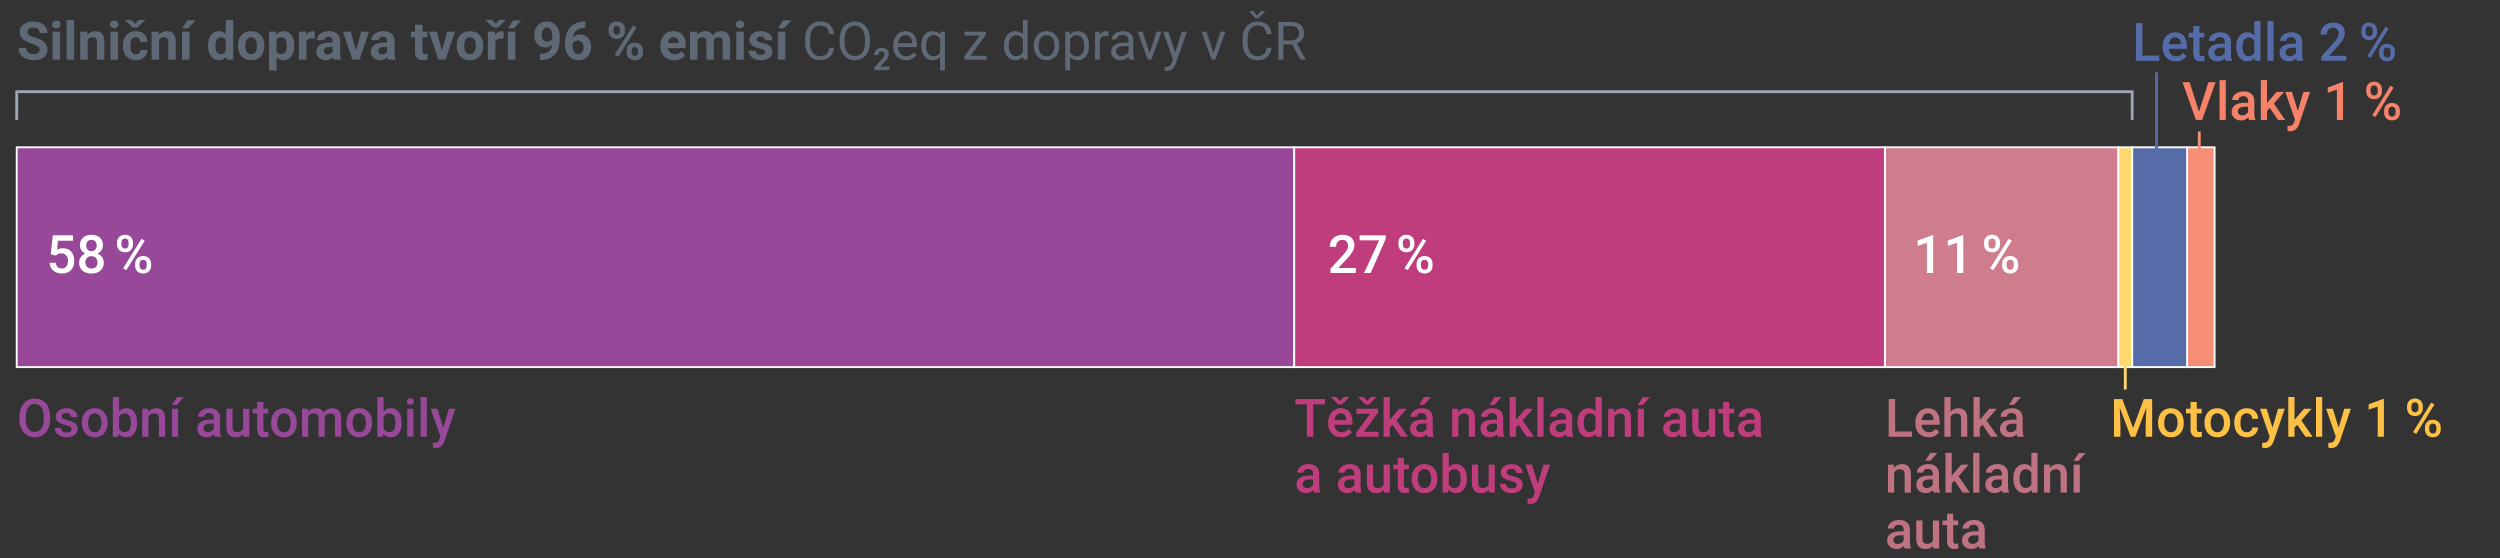 <?xml version="1.0" encoding="UTF-8"?>
<svg id="Layer_1" data-name="Layer 1" xmlns="http://www.w3.org/2000/svg" viewBox="0 0 660 147.388">
  <rect x="0" y="0" width="660" height="147.388" fill="#333333" stroke="none"/>
  <defs>
    <style>
      .cls-1 {
        fill: #ffd96e;
      }

      .cls-1, .cls-2, .cls-3, .cls-4, .cls-5, .cls-6, .cls-7, .cls-8, .cls-9, .cls-10 {
        stroke-miterlimit: 10;
      }

      .cls-1, .cls-3, .cls-4, .cls-5, .cls-6, .cls-10 {
        stroke: #fff;
        stroke-width: .5px;
      }

      .cls-2 {
        stroke: #f58d77;
      }

      .cls-2, .cls-7, .cls-8, .cls-9 {
        fill: none;
        stroke-width: .75px;
      }

      .cls-3, .cls-11 {
        fill: #974899;
      }

      .cls-4, .cls-12 {
        fill: #566ca8;
      }

      .cls-5 {
        fill: #cf7c8d;
      }

      .cls-6, .cls-13 {
        fill: #bf3d7c;
      }

      .cls-7 {
        stroke: #9ea7b3;
      }

      .cls-8 {
        stroke: #ffd96e;
      }

      .cls-9 {
        stroke: #566ca8;
      }

      .cls-10 {
        fill: #f58d77;
      }

      .cls-14 {
        fill: #f58269;
      }

      .cls-14, .cls-15, .cls-12, .cls-11, .cls-13, .cls-16, .cls-17, .cls-18 {
        stroke-width: 0px;
      }

      .cls-15 {
        fill: #5f6875;
      }

      .cls-16 {
        fill: #bf7382;
      }

      .cls-17 {
        fill: #fff;
      }

      .cls-18 {
        fill: #ffc145;
      }
    </style>
  </defs>
  <path class="cls-10" d="M584.646,38.886v58.034h-7.253v-58.034h7.253Z"/>
  <path class="cls-4" d="M577.394,38.886v58.034h-14.506v-58.034h14.506Z"/>
  <path class="cls-3" d="M4.416,96.92v-58.034h337.259v58.034H4.416Z"/>
  <path class="cls-5" d="M497.612,96.92v-58.034h61.649v58.034h-61.649Z"/>
  <path class="cls-6" d="M341.675,96.92v-58.034h155.937v58.034h-155.937Z"/>
  <path class="cls-1" d="M559.261,96.92v-58.034h3.626v58.034h-3.626Z"/>
  <g>
    <path class="cls-11" d="M13.254,110.588c0,.975-.167,1.831-.499,2.567-.333.736-.809,1.301-1.427,1.695-.618.394-1.33.591-2.135.591-.796,0-1.505-.197-2.128-.591s-1.104-.956-1.444-1.685c-.339-.729-.512-1.57-.516-2.522v-.56c0-.971.17-1.828.509-2.57.34-.743.819-1.312,1.437-1.706.619-.394,1.328-.591,2.129-.591.8,0,1.51.195,2.128.585.618.39,1.096.95,1.434,1.682s.508,1.583.513,2.553v.554ZM11.547,110.068c0-1.103-.206-1.948-.617-2.536s-.995-.882-1.75-.882c-.738,0-1.315.293-1.73.878s-.629,1.414-.638,2.485v.574c0,1.094.21,1.939.631,2.536.42.597,1.004.895,1.75.895.756,0,1.337-.291,1.744-.875s.61-1.435.61-2.557v-.519Z"/>
    <path class="cls-11" d="M18.887,113.295c0-.296-.12-.522-.361-.677s-.64-.291-1.198-.41-1.023-.269-1.397-.451c-.818-.401-1.228-.982-1.228-1.743,0-.638.265-1.171.796-1.6s1.206-.643,2.024-.643c.873,0,1.578.219,2.115.656.537.438.806,1.005.806,1.702h-1.64c0-.319-.117-.585-.351-.796s-.544-.318-.931-.318c-.36,0-.653.085-.88.253s-.341.394-.341.677c0,.255.106.454.317.595s.639.284,1.282.427,1.148.315,1.515.513c.366.198.639.436.816.714.177.278.266.615.266,1.012,0,.665-.272,1.204-.816,1.617-.544.413-1.257.619-2.139.619-.599,0-1.131-.109-1.599-.328s-.832-.519-1.093-.902c-.261-.383-.392-.795-.392-1.237h1.592c.022.392.169.694.439.906s.627.318,1.073.318c.432,0,.76-.083.985-.249.225-.167.337-.384.337-.653Z"/>
    <path class="cls-11" d="M21.62,111.538c0-.725.142-1.377.425-1.958s.682-1.028,1.194-1.34,1.102-.468,1.768-.468c.985,0,1.784.321,2.398.964.614.643.945,1.495.995,2.557l.007.39c0,.729-.138,1.381-.415,1.955-.277.574-.673,1.019-1.188,1.333-.515.315-1.11.472-1.785.472-1.03,0-1.854-.348-2.473-1.042-.618-.695-.927-1.621-.927-2.779v-.082ZM23.259,111.682c0,.761.155,1.357.465,1.788.31.431.742.646,1.295.646s.984-.219,1.292-.656.462-1.078.462-1.921c0-.748-.159-1.34-.476-1.777-.317-.438-.748-.656-1.292-.656-.536,0-.96.215-1.275.646s-.472,1.074-.472,1.931Z"/>
    <path class="cls-11" d="M36.199,111.682c0,1.148-.253,2.062-.759,2.741s-1.202,1.019-2.088,1.019c-.855,0-1.52-.312-1.997-.936l-.081.8h-1.484v-10.5h1.64v3.814c.472-.565,1.108-.848,1.909-.848.891,0,1.59.335,2.098,1.005s.762,1.606.762,2.81v.096ZM34.56,111.538c0-.802-.14-1.404-.418-1.805s-.684-.602-1.214-.602c-.71,0-1.21.315-1.498.943v3.049c.292.643.796.964,1.511.964.513,0,.908-.194,1.188-.581.279-.387.422-.973.432-1.757v-.212Z"/>
    <path class="cls-11" d="M39.093,107.908l.047.855c.54-.661,1.248-.991,2.125-.991,1.52,0,2.294.882,2.321,2.646v4.888h-1.64v-4.792c0-.469-.1-.817-.3-1.042-.2-.226-.527-.338-.982-.338-.661,0-1.153.303-1.478.909v5.264h-1.639v-7.396h1.545Z"/>
    <path class="cls-11" d="M47.02,115.305h-1.639v-7.396h1.639v7.396ZM46.71,104.853h1.869l-1.869,2.071-1.316-.003,1.316-2.068Z"/>
    <path class="cls-11" d="M56.688,115.305c-.072-.141-.135-.372-.189-.69-.522.551-1.161.827-1.916.827-.733,0-1.331-.212-1.794-.636-.463-.424-.695-.948-.695-1.572,0-.789.289-1.394.867-1.815.578-.421,1.404-.632,2.479-.632h1.005v-.485c0-.383-.105-.69-.317-.919s-.533-.345-.965-.345c-.373,0-.679.095-.917.284s-.357.43-.357.721h-1.64c0-.406.133-.785.398-1.138.265-.353.626-.63,1.083-.831s.966-.301,1.528-.301c.855,0,1.536.218,2.044.653s.769,1.047.783,1.835v3.336c0,.665.092,1.196.276,1.593v.116h-1.673ZM54.887,114.108c.324,0,.628-.08.914-.239s.5-.373.644-.643v-1.395h-.884c-.607,0-1.063.107-1.369.321-.306.214-.459.517-.459.909,0,.319.104.573.314.762.209.189.489.284.84.284Z"/>
    <path class="cls-11" d="M64.224,114.58c-.481.574-1.165.861-2.051.861-.791,0-1.391-.235-1.798-.704-.407-.469-.611-1.148-.611-2.037v-4.792h1.64v4.771c0,.939.384,1.408,1.153,1.408.796,0,1.333-.29,1.613-.868v-5.311h1.639v7.396h-1.545l-.041-.725Z"/>
    <path class="cls-11" d="M69.533,106.11v1.798h1.289v1.23h-1.289v4.129c0,.283.055.486.166.612s.307.188.59.188c.189,0,.38-.023.573-.068v1.285c-.373.104-.733.157-1.079.157-1.26,0-1.889-.704-1.889-2.112v-4.19h-1.201v-1.23h1.201v-1.798h1.639Z"/>
    <path class="cls-11" d="M71.565,111.538c0-.725.142-1.377.425-1.958s.682-1.028,1.194-1.34,1.102-.468,1.768-.468c.985,0,1.784.321,2.398.964.614.643.945,1.495.995,2.557l.007.39c0,.729-.138,1.381-.415,1.955-.277.574-.673,1.019-1.188,1.333-.515.315-1.11.472-1.785.472-1.03,0-1.854-.348-2.473-1.042-.618-.695-.927-1.621-.927-2.779v-.082ZM73.204,111.682c0,.761.155,1.357.465,1.788.31.431.742.646,1.295.646s.984-.219,1.292-.656.462-1.078.462-1.921c0-.748-.159-1.34-.476-1.777-.317-.438-.748-.656-1.292-.656-.536,0-.96.215-1.275.646s-.472,1.074-.472,1.931Z"/>
    <path class="cls-11" d="M81.279,107.908l.047.772c.513-.606,1.214-.909,2.105-.909.976,0,1.644.378,2.004,1.135.53-.756,1.277-1.135,2.24-1.135.805,0,1.404.226,1.798.677s.595,1.117.604,1.996v4.86h-1.64v-4.812c0-.469-.101-.814-.304-1.032-.202-.219-.538-.328-1.005-.328-.373,0-.678.102-.915.304-.236.203-.401.468-.496.796l.007,5.072h-1.64v-4.867c-.022-.871-.461-1.306-1.315-1.306-.657,0-1.122.271-1.397.814v5.359h-1.64v-7.396h1.545Z"/>
    <path class="cls-11" d="M91.453,111.538c0-.725.142-1.377.425-1.958s.682-1.028,1.194-1.34,1.102-.468,1.768-.468c.985,0,1.784.321,2.398.964.614.643.945,1.495.995,2.557l.007.39c0,.729-.138,1.381-.415,1.955-.277.574-.673,1.019-1.188,1.333-.515.315-1.11.472-1.785.472-1.03,0-1.854-.348-2.473-1.042-.618-.695-.927-1.621-.927-2.779v-.082ZM93.093,111.682c0,.761.155,1.357.465,1.788.31.431.742.646,1.295.646s.984-.219,1.292-.656.462-1.078.462-1.921c0-.748-.159-1.34-.476-1.777-.317-.438-.748-.656-1.292-.656-.536,0-.96.215-1.275.646s-.472,1.074-.472,1.931Z"/>
    <path class="cls-11" d="M106.032,111.682c0,1.148-.253,2.062-.759,2.741s-1.202,1.019-2.088,1.019c-.855,0-1.52-.312-1.997-.936l-.081.8h-1.484v-10.5h1.64v3.814c.472-.565,1.108-.848,1.909-.848.891,0,1.59.335,2.098,1.005s.762,1.606.762,2.81v.096ZM104.393,111.538c0-.802-.14-1.404-.418-1.805s-.684-.602-1.214-.602c-.71,0-1.21.315-1.498.943v3.049c.292.643.796.964,1.511.964.513,0,.908-.194,1.188-.581.279-.387.422-.973.432-1.757v-.212Z"/>
    <path class="cls-11" d="M107.408,105.987c0-.255.08-.467.24-.636.159-.169.388-.253.685-.253s.526.085.688.253c.162.169.243.38.243.636,0,.251-.081.459-.243.625-.162.167-.391.249-.688.249s-.525-.083-.685-.249c-.16-.167-.24-.375-.24-.625ZM109.149,115.305h-1.64v-7.396h1.64v7.396Z"/>
    <path class="cls-11" d="M112.677,115.305h-1.64v-10.5h1.64v10.5Z"/>
    <path class="cls-11" d="M117.016,112.926l1.484-5.018h1.747l-2.901,8.518c-.445,1.244-1.201,1.866-2.267,1.866-.238,0-.501-.042-.789-.124v-1.291l.31.021c.414,0,.726-.077.935-.229s.374-.409.496-.769l.236-.635-2.563-7.356h1.768l1.545,5.018Z"/>
  </g>
  <g>
    <path class="cls-13" d="M349.771,106.746h-3.063v8.559h-1.693v-8.559h-3.036v-1.395h7.792v1.395Z"/>
    <path class="cls-13" d="M354.115,115.441c-1.039,0-1.881-.332-2.526-.995-.645-.663-.968-1.546-.968-2.649v-.205c0-.738.141-1.398.421-1.979.281-.581.676-1.033,1.184-1.357.508-.323,1.075-.485,1.7-.485.994,0,1.762.321,2.304.964.541.643.812,1.552.812,2.728v.67h-4.769c.049.611.251,1.094.604,1.449.353.355.797.533,1.332.533.751,0,1.363-.308,1.835-.923l.884.855c-.292.442-.683.785-1.171,1.029-.488.244-1.036.366-1.643.366ZM353.799,105.857l.985-1.06h1.403v.068l-1.882,1.907h-1.012l-1.869-1.914v-.061h1.39l.985,1.06ZM353.92,109.104c-.45,0-.813.16-1.089.478-.277.319-.453.764-.53,1.333h3.123v-.123c-.036-.556-.182-.976-.439-1.261-.256-.285-.611-.427-1.066-.427Z"/>
    <path class="cls-13" d="M360.066,113.978h3.886v1.326h-5.923v-1.087l3.704-4.97h-3.636v-1.34h5.714v1.053l-3.744,5.018ZM360.963,105.857l.985-1.06h1.403v.068l-1.882,1.907h-1.012l-1.869-1.914v-.061h1.39l.985,1.06Z"/>
    <path class="cls-13" d="M367.635,112.132l-.729.759v2.413h-1.64v-10.5h1.64v6.057l.513-.649,2.017-2.304h1.97l-2.712,3.083,3.002,4.314h-1.896l-2.166-3.172Z"/>
    <path class="cls-13" d="M376.838,115.304c-.072-.141-.135-.371-.189-.69-.522.552-1.161.827-1.916.827-.733,0-1.331-.212-1.794-.636-.463-.424-.695-.948-.695-1.572,0-.788.289-1.393.867-1.815.578-.421,1.404-.632,2.479-.632h1.005v-.485c0-.383-.105-.689-.317-.919-.211-.23-.533-.345-.965-.345-.373,0-.679.095-.917.284-.238.19-.357.43-.357.721h-1.64c0-.405.133-.785.398-1.138.265-.353.626-.63,1.083-.831.457-.2.966-.301,1.528-.301.855,0,1.536.218,2.044.653.508.435.769,1.047.783,1.835v3.336c0,.665.092,1.196.276,1.593v.116h-1.673ZM375.037,114.108c.324,0,.628-.08.914-.239.286-.159.5-.373.644-.643v-1.395h-.884c-.607,0-1.063.107-1.369.321-.306.214-.459.518-.459.909,0,.319.104.573.314.762.209.19.489.284.84.284ZM375.947,104.804h1.869l-1.869,2.071-1.315-.003,1.315-2.068Z"/>
    <path class="cls-13" d="M384.913,107.908l.047.855c.54-.661,1.248-.991,2.125-.991,1.52,0,2.294.882,2.321,2.646v4.888h-1.64v-4.792c0-.469-.1-.817-.3-1.042-.2-.226-.527-.338-.982-.338-.661,0-1.153.303-1.478.909v5.264h-1.639v-7.396h1.545Z"/>
    <path class="cls-13" d="M395.438,115.304c-.072-.141-.135-.371-.189-.69-.522.552-1.161.827-1.916.827-.733,0-1.331-.212-1.794-.636-.463-.424-.695-.948-.695-1.572,0-.788.289-1.393.867-1.815.578-.421,1.404-.632,2.479-.632h1.005v-.485c0-.383-.105-.689-.317-.919-.211-.23-.533-.345-.965-.345-.373,0-.679.095-.917.284-.238.19-.357.43-.357.721h-1.64c0-.405.133-.785.398-1.138.265-.353.626-.63,1.083-.831.457-.2.966-.301,1.528-.301.855,0,1.536.218,2.044.653.508.435.769,1.047.783,1.835v3.336c0,.665.092,1.196.276,1.593v.116h-1.673ZM393.637,114.108c.324,0,.628-.08.914-.239.286-.159.5-.373.644-.643v-1.395h-.884c-.607,0-1.063.107-1.369.321-.306.214-.459.518-.459.909,0,.319.104.573.314.762.209.19.489.284.84.284ZM394.548,104.804h1.869l-1.869,2.071-1.315-.003,1.315-2.068Z"/>
    <path class="cls-13" d="M400.923,112.132l-.729.759v2.413h-1.64v-10.5h1.64v6.057l.513-.649,2.017-2.304h1.97l-2.712,3.083,3.002,4.314h-1.896l-2.166-3.172Z"/>
    <path class="cls-13" d="M407.507,115.304h-1.64v-10.5h1.64v10.5Z"/>
    <path class="cls-13" d="M413.654,115.304c-.072-.141-.135-.371-.189-.69-.522.552-1.161.827-1.916.827-.733,0-1.331-.212-1.794-.636-.463-.424-.695-.948-.695-1.572,0-.788.289-1.393.867-1.815.578-.421,1.404-.632,2.479-.632h1.005v-.485c0-.383-.105-.689-.317-.919-.211-.23-.533-.345-.965-.345-.373,0-.679.095-.917.284-.238.19-.357.43-.357.721h-1.64c0-.405.133-.785.398-1.138.265-.353.626-.63,1.083-.831.457-.2.966-.301,1.528-.301.855,0,1.536.218,2.044.653.508.435.769,1.047.783,1.835v3.336c0,.665.092,1.196.276,1.593v.116h-1.673ZM411.852,114.108c.324,0,.628-.08.914-.239.286-.159.5-.373.644-.643v-1.395h-.884c-.607,0-1.063.107-1.369.321-.306.214-.459.518-.459.909,0,.319.104.573.314.762.209.19.489.284.84.284Z"/>
    <path class="cls-13" d="M416.46,111.551c0-1.139.261-2.054.782-2.745.522-.69,1.221-1.036,2.098-1.036.774,0,1.399.273,1.875.82v-3.787h1.64v10.5h-1.484l-.081-.766c-.49.602-1.145.902-1.963.902-.855,0-1.546-.349-2.075-1.046s-.792-1.645-.792-2.844ZM418.099,111.695c0,.752.143,1.339.428,1.76.286.422.692.632,1.218.632.67,0,1.161-.303,1.471-.909v-3.158c-.301-.592-.787-.889-1.457-.889-.531,0-.94.213-1.228.639-.288.426-.432,1.068-.432,1.924Z"/>
    <path class="cls-13" d="M426.088,107.908l.047.855c.54-.661,1.248-.991,2.125-.991,1.52,0,2.294.882,2.321,2.646v4.888h-1.64v-4.792c0-.469-.1-.817-.3-1.042-.2-.226-.527-.338-.982-.338-.661,0-1.153.303-1.478.909v5.264h-1.639v-7.396h1.545Z"/>
    <path class="cls-13" d="M434.014,115.304h-1.639v-7.396h1.639v7.396ZM433.704,104.852h1.869l-1.869,2.071-1.316-.003,1.316-2.068Z"/>
    <path class="cls-13" d="M443.682,115.304c-.072-.141-.135-.371-.189-.69-.522.552-1.161.827-1.916.827-.733,0-1.331-.212-1.794-.636-.463-.424-.695-.948-.695-1.572,0-.788.289-1.393.867-1.815.578-.421,1.404-.632,2.479-.632h1.005v-.485c0-.383-.105-.689-.317-.919-.211-.23-.533-.345-.965-.345-.373,0-.679.095-.917.284-.238.19-.357.43-.357.721h-1.64c0-.405.133-.785.398-1.138.265-.353.626-.63,1.083-.831.457-.2.966-.301,1.528-.301.855,0,1.536.218,2.044.653.508.435.769,1.047.783,1.835v3.336c0,.665.092,1.196.276,1.593v.116h-1.673ZM441.881,114.108c.324,0,.628-.08.914-.239.286-.159.5-.373.644-.643v-1.395h-.884c-.607,0-1.063.107-1.369.321-.306.214-.459.518-.459.909,0,.319.104.573.314.762.209.19.489.284.84.284Z"/>
    <path class="cls-13" d="M451.218,114.579c-.481.574-1.165.861-2.051.861-.791,0-1.391-.234-1.798-.704-.407-.469-.611-1.148-.611-2.037v-4.792h1.64v4.771c0,.939.384,1.408,1.153,1.408.796,0,1.333-.289,1.613-.868v-5.311h1.639v7.396h-1.545l-.041-.725Z"/>
    <path class="cls-13" d="M456.528,106.11v1.798h1.289v1.23h-1.289v4.129c0,.283.055.487.166.612.11.126.307.188.59.188.189,0,.38-.022.573-.068v1.285c-.373.105-.733.157-1.079.157-1.26,0-1.889-.704-1.889-2.112v-4.19h-1.201v-1.23h1.201v-1.798h1.639Z"/>
    <path class="cls-13" d="M463.429,115.304c-.072-.141-.135-.371-.189-.69-.522.552-1.161.827-1.916.827-.733,0-1.331-.212-1.794-.636-.463-.424-.695-.948-.695-1.572,0-.788.289-1.393.867-1.815.578-.421,1.404-.632,2.479-.632h1.005v-.485c0-.383-.105-.689-.317-.919-.211-.23-.533-.345-.965-.345-.373,0-.679.095-.917.284-.238.19-.357.43-.357.721h-1.64c0-.405.133-.785.398-1.138.265-.353.626-.63,1.083-.831.457-.2.966-.301,1.528-.301.855,0,1.536.218,2.044.653.508.435.769,1.047.783,1.835v3.336c0,.665.092,1.196.276,1.593v.116h-1.673ZM461.628,114.108c.324,0,.628-.08.914-.239.286-.159.5-.373.644-.643v-1.395h-.884c-.607,0-1.063.107-1.369.321-.306.214-.459.518-.459.909,0,.319.104.573.314.762.209.19.489.284.84.284Z"/>
    <path class="cls-13" d="M346.877,130.051c-.072-.141-.135-.372-.189-.69-.522.551-1.161.827-1.916.827-.733,0-1.331-.212-1.794-.636-.463-.424-.695-.948-.695-1.572,0-.789.289-1.394.867-1.815.578-.421,1.404-.632,2.479-.632h1.005v-.485c0-.383-.105-.69-.317-.919s-.533-.345-.965-.345c-.373,0-.679.095-.917.284s-.357.43-.357.721h-1.64c0-.406.133-.785.398-1.138.265-.353.626-.63,1.083-.831s.966-.301,1.528-.301c.855,0,1.536.218,2.044.653s.769,1.047.783,1.835v3.336c0,.665.092,1.196.276,1.593v.116h-1.673ZM345.075,128.854c.324,0,.628-.08.914-.239s.5-.373.644-.643v-1.395h-.884c-.607,0-1.063.107-1.369.321-.306.214-.459.517-.459.909,0,.319.104.573.314.762.209.189.489.284.84.284Z"/>
    <path class="cls-13" d="M357.793,130.051c-.072-.141-.135-.372-.189-.69-.522.551-1.161.827-1.916.827-.733,0-1.331-.212-1.794-.636-.463-.424-.695-.948-.695-1.572,0-.789.289-1.394.867-1.815.578-.421,1.404-.632,2.479-.632h1.005v-.485c0-.383-.105-.69-.317-.919s-.533-.345-.965-.345c-.373,0-.679.095-.917.284s-.357.43-.357.721h-1.64c0-.406.133-.785.398-1.138.265-.353.626-.63,1.083-.831s.966-.301,1.528-.301c.855,0,1.536.218,2.044.653s.769,1.047.783,1.835v3.336c0,.665.092,1.196.276,1.593v.116h-1.673ZM355.991,128.854c.324,0,.628-.08.914-.239s.5-.373.644-.643v-1.395h-.884c-.607,0-1.063.107-1.369.321-.306.214-.459.517-.459.909,0,.319.104.573.314.762.209.189.489.284.84.284Z"/>
    <path class="cls-13" d="M365.328,129.326c-.481.574-1.165.861-2.051.861-.791,0-1.391-.235-1.798-.704-.407-.469-.611-1.148-.611-2.037v-4.792h1.64v4.771c0,.939.384,1.408,1.153,1.408.796,0,1.333-.29,1.613-.868v-5.311h1.639v7.396h-1.545l-.041-.725Z"/>
    <path class="cls-13" d="M370.637,120.856v1.798h1.289v1.23h-1.289v4.129c0,.283.055.486.166.612s.307.188.59.188c.189,0,.38-.023.573-.068v1.285c-.373.104-.733.157-1.079.157-1.26,0-1.889-.704-1.889-2.112v-4.19h-1.201v-1.23h1.201v-1.798h1.639Z"/>
    <path class="cls-13" d="M372.669,126.284c0-.725.142-1.377.425-1.958s.682-1.028,1.194-1.34,1.102-.468,1.768-.468c.985,0,1.784.321,2.398.964.614.643.945,1.495.995,2.557l.007.39c0,.729-.138,1.381-.415,1.955-.277.574-.673,1.019-1.188,1.333-.515.315-1.11.472-1.785.472-1.03,0-1.854-.348-2.473-1.042-.618-.695-.927-1.621-.927-2.779v-.082ZM374.308,126.428c0,.761.155,1.357.465,1.788.31.431.742.646,1.295.646s.984-.219,1.292-.656.462-1.078.462-1.921c0-.748-.159-1.34-.476-1.777-.317-.438-.748-.656-1.292-.656-.536,0-.96.215-1.275.646s-.472,1.074-.472,1.931Z"/>
    <path class="cls-13" d="M387.248,126.428c0,1.148-.253,2.062-.759,2.741s-1.202,1.019-2.088,1.019c-.855,0-1.52-.312-1.997-.936l-.081.8h-1.484v-10.5h1.64v3.814c.472-.565,1.108-.848,1.909-.848.891,0,1.59.335,2.098,1.005s.762,1.606.762,2.81v.096ZM385.609,126.284c0-.802-.14-1.404-.418-1.805s-.684-.602-1.214-.602c-.71,0-1.21.315-1.498.943v3.049c.292.643.796.964,1.511.964.513,0,.908-.194,1.188-.581.279-.387.422-.973.432-1.757v-.212Z"/>
    <path class="cls-13" d="M393.043,129.326c-.481.574-1.165.861-2.051.861-.791,0-1.391-.235-1.798-.704-.407-.469-.611-1.148-.611-2.037v-4.792h1.64v4.771c0,.939.384,1.408,1.153,1.408.796,0,1.333-.29,1.613-.868v-5.311h1.639v7.396h-1.545l-.041-.725Z"/>
    <path class="cls-13" d="M400.39,128.041c0-.296-.12-.522-.361-.677s-.64-.291-1.198-.41-1.023-.269-1.397-.451c-.818-.401-1.228-.982-1.228-1.743,0-.638.265-1.171.796-1.6s1.206-.643,2.024-.643c.873,0,1.578.219,2.115.656.537.438.806,1.005.806,1.702h-1.64c0-.319-.117-.585-.351-.796s-.544-.318-.931-.318c-.36,0-.653.085-.88.253s-.341.394-.341.677c0,.255.106.454.317.595s.639.284,1.282.427,1.148.315,1.515.513c.366.198.639.436.816.714.177.278.266.615.266,1.012,0,.665-.272,1.204-.816,1.617-.544.413-1.257.619-2.139.619-.599,0-1.131-.109-1.599-.328s-.832-.519-1.093-.902c-.261-.383-.392-.795-.392-1.237h1.592c.022.392.169.694.439.906s.627.318,1.073.318c.432,0,.76-.083.985-.249.225-.167.337-.384.337-.653Z"/>
    <path class="cls-13" d="M405.983,127.672l1.484-5.018h1.747l-2.901,8.518c-.445,1.244-1.201,1.866-2.267,1.866-.238,0-.501-.042-.789-.124v-1.291l.31.021c.414,0,.726-.077.935-.229s.374-.409.496-.769l.236-.635-2.563-7.356h1.768l1.545,5.018Z"/>
  </g>
  <g>
    <path class="cls-16" d="M500.317,113.923h4.46v1.381h-6.167v-9.953h1.707v8.572Z"/>
    <path class="cls-16" d="M509.141,115.441c-1.039,0-1.881-.332-2.526-.995-.645-.663-.968-1.546-.968-2.649v-.205c0-.738.141-1.398.421-1.979.281-.581.676-1.033,1.184-1.357.508-.323,1.075-.485,1.7-.485.994,0,1.762.321,2.304.964.541.643.812,1.552.812,2.728v.67h-4.769c.049.611.251,1.094.604,1.449.353.355.797.533,1.332.533.751,0,1.363-.308,1.835-.923l.884.855c-.292.442-.683.785-1.171,1.029-.488.244-1.036.366-1.643.366ZM508.945,109.104c-.45,0-.813.16-1.089.478-.277.319-.453.764-.53,1.333h3.123v-.123c-.036-.556-.182-.976-.439-1.261-.256-.285-.611-.427-1.066-.427Z"/>
    <path class="cls-16" d="M514.957,108.714c.535-.629,1.212-.943,2.031-.943,1.556,0,2.346.9,2.368,2.7v4.833h-1.64v-4.771c0-.51-.109-.872-.327-1.083s-.539-.318-.961-.318c-.657,0-1.147.296-1.471.889v5.284h-1.639v-10.5h1.639v3.91Z"/>
    <path class="cls-16" d="M523.384,112.132l-.729.759v2.413h-1.64v-10.5h1.64v6.057l.513-.649,2.017-2.304h1.97l-2.712,3.083,3.002,4.314h-1.896l-2.166-3.172Z"/>
    <path class="cls-16" d="M532.586,115.304c-.072-.141-.135-.371-.189-.69-.522.552-1.161.827-1.916.827-.733,0-1.331-.212-1.794-.636-.463-.424-.695-.948-.695-1.572,0-.788.289-1.393.867-1.815.578-.421,1.404-.632,2.479-.632h1.005v-.485c0-.383-.105-.689-.317-.919-.211-.23-.533-.345-.965-.345-.373,0-.679.095-.917.284-.238.19-.357.43-.357.721h-1.64c0-.405.133-.785.398-1.138.265-.353.626-.63,1.083-.831.457-.2.966-.301,1.528-.301.855,0,1.536.218,2.044.653.508.435.769,1.047.783,1.835v3.336c0,.665.092,1.196.276,1.593v.116h-1.673ZM530.784,114.108c.324,0,.628-.08.914-.239.286-.159.5-.373.644-.643v-1.395h-.884c-.607,0-1.063.107-1.369.321-.306.214-.459.518-.459.909,0,.319.104.573.314.762.209.19.489.284.84.284ZM531.695,104.804h1.869l-1.869,2.071-1.315-.003,1.315-2.068Z"/>
    <path class="cls-16" d="M499.973,122.654l.047.855c.54-.661,1.248-.991,2.125-.991,1.52,0,2.294.882,2.321,2.646v4.888h-1.64v-4.792c0-.469-.1-.817-.3-1.042-.2-.226-.527-.338-.982-.338-.661,0-1.153.303-1.478.909v5.264h-1.639v-7.396h1.545Z"/>
    <path class="cls-16" d="M510.497,130.051c-.072-.141-.135-.372-.189-.69-.522.551-1.161.827-1.916.827-.733,0-1.331-.212-1.794-.636-.463-.424-.695-.948-.695-1.572,0-.789.289-1.394.867-1.815.578-.421,1.404-.632,2.479-.632h1.005v-.485c0-.383-.105-.69-.317-.919s-.533-.345-.965-.345c-.373,0-.679.095-.917.284s-.357.43-.357.721h-1.64c0-.406.133-.785.398-1.138.265-.353.626-.63,1.083-.831s.966-.301,1.528-.301c.855,0,1.536.218,2.044.653s.769,1.047.783,1.835v3.336c0,.665.092,1.196.276,1.593v.116h-1.673ZM508.696,128.854c.324,0,.628-.08.914-.239s.5-.373.644-.643v-1.395h-.884c-.607,0-1.063.107-1.369.321-.306.214-.459.517-.459.909,0,.319.104.573.314.762.209.189.489.284.84.284ZM509.607,119.551h1.869l-1.869,2.071-1.315-.003,1.315-2.068Z"/>
    <path class="cls-16" d="M515.982,126.879l-.729.759v2.413h-1.64v-10.5h1.64v6.057l.513-.649,2.017-2.304h1.97l-2.712,3.083,3.002,4.314h-1.896l-2.166-3.172Z"/>
    <path class="cls-16" d="M522.567,130.051h-1.64v-10.5h1.64v10.5Z"/>
    <path class="cls-16" d="M528.713,130.051c-.072-.141-.135-.372-.189-.69-.522.551-1.161.827-1.916.827-.733,0-1.331-.212-1.794-.636-.463-.424-.695-.948-.695-1.572,0-.789.289-1.394.867-1.815.578-.421,1.404-.632,2.479-.632h1.005v-.485c0-.383-.105-.69-.317-.919s-.533-.345-.965-.345c-.373,0-.679.095-.917.284s-.357.43-.357.721h-1.64c0-.406.133-.785.398-1.138.265-.353.626-.63,1.083-.831s.966-.301,1.528-.301c.855,0,1.536.218,2.044.653s.769,1.047.783,1.835v3.336c0,.665.092,1.196.276,1.593v.116h-1.673ZM526.912,128.854c.324,0,.628-.08.914-.239s.5-.373.644-.643v-1.395h-.884c-.607,0-1.063.107-1.369.321-.306.214-.459.517-.459.909,0,.319.104.573.314.762.209.189.489.284.84.284Z"/>
    <path class="cls-16" d="M531.52,126.298c0-1.139.261-2.054.782-2.745.522-.69,1.221-1.036,2.098-1.036.774,0,1.399.273,1.875.82v-3.787h1.64v10.5h-1.484l-.081-.766c-.49.602-1.145.902-1.963.902-.855,0-1.546-.349-2.075-1.046s-.792-1.645-.792-2.844ZM533.159,126.441c0,.752.143,1.339.428,1.76s.692.632,1.218.632c.67,0,1.161-.303,1.471-.909v-3.158c-.301-.592-.787-.889-1.457-.889-.531,0-.94.213-1.228.639-.288.426-.432,1.067-.432,1.924Z"/>
    <path class="cls-16" d="M541.147,122.654l.047.855c.54-.661,1.248-.991,2.125-.991,1.52,0,2.294.882,2.321,2.646v4.888h-1.64v-4.792c0-.469-.1-.817-.3-1.042-.2-.226-.527-.338-.982-.338-.661,0-1.153.303-1.478.909v5.264h-1.639v-7.396h1.545Z"/>
    <path class="cls-16" d="M549.074,130.051h-1.639v-7.396h1.639v7.396ZM548.764,119.599h1.869l-1.869,2.071-1.316-.003,1.316-2.068Z"/>
    <path class="cls-16" d="M502.813,144.797c-.072-.141-.135-.372-.189-.69-.522.551-1.161.827-1.916.827-.733,0-1.331-.212-1.794-.636-.463-.424-.695-.948-.695-1.572,0-.789.289-1.394.867-1.815.578-.421,1.404-.632,2.479-.632h1.005v-.485c0-.383-.105-.69-.317-.919s-.533-.345-.965-.345c-.373,0-.679.095-.917.284s-.357.43-.357.721h-1.64c0-.406.133-.785.398-1.138.265-.353.626-.63,1.083-.831s.966-.301,1.528-.301c.855,0,1.536.218,2.044.653s.769,1.047.783,1.835v3.336c0,.665.092,1.196.276,1.593v.116h-1.673ZM501.012,143.601c.324,0,.628-.08.914-.239s.5-.373.644-.643v-1.395h-.884c-.607,0-1.063.107-1.369.321-.306.214-.459.517-.459.909,0,.319.104.573.314.762.209.189.489.284.84.284Z"/>
    <path class="cls-16" d="M510.349,144.073c-.481.574-1.165.861-2.051.861-.791,0-1.391-.235-1.798-.704-.407-.469-.611-1.148-.611-2.037v-4.792h1.64v4.771c0,.939.384,1.408,1.153,1.408.796,0,1.333-.29,1.613-.868v-5.311h1.639v7.396h-1.545l-.041-.725Z"/>
    <path class="cls-16" d="M515.658,135.603v1.798h1.289v1.23h-1.289v4.129c0,.283.055.486.166.612s.307.188.59.188c.189,0,.38-.023.573-.068v1.285c-.373.104-.733.157-1.079.157-1.26,0-1.889-.704-1.889-2.112v-4.19h-1.201v-1.23h1.201v-1.798h1.639Z"/>
    <path class="cls-16" d="M522.56,144.797c-.072-.141-.135-.372-.189-.69-.522.551-1.161.827-1.916.827-.733,0-1.331-.212-1.794-.636-.463-.424-.695-.948-.695-1.572,0-.789.289-1.394.867-1.815.578-.421,1.404-.632,2.479-.632h1.005v-.485c0-.383-.105-.69-.317-.919s-.533-.345-.965-.345c-.373,0-.679.095-.917.284s-.357.43-.357.721h-1.64c0-.406.133-.785.398-1.138.265-.353.626-.63,1.083-.831s.966-.301,1.528-.301c.855,0,1.536.218,2.044.653s.769,1.047.783,1.835v3.336c0,.665.092,1.196.276,1.593v.116h-1.673ZM520.759,143.601c.324,0,.628-.08.914-.239s.5-.373.644-.643v-1.395h-.884c-.607,0-1.063.107-1.369.321-.306.214-.459.517-.459.909,0,.319.104.573.314.762.209.189.489.284.84.284Z"/>
  </g>
  <g>
    <path class="cls-12" d="M565.593,14.679h4.46v1.381h-6.167V6.106h1.707v8.572Z"/>
    <path class="cls-12" d="M574.417,16.196c-1.039,0-1.881-.332-2.526-.995-.645-.663-.968-1.546-.968-2.649v-.205c0-.738.141-1.398.421-1.979.281-.581.676-1.033,1.184-1.357.508-.323,1.075-.485,1.7-.485.994,0,1.762.321,2.304.964.541.643.812,1.552.812,2.728v.67h-4.769c.049.611.251,1.094.604,1.449.353.355.797.533,1.332.533.751,0,1.363-.308,1.835-.923l.884.855c-.292.442-.683.785-1.171,1.029-.488.244-1.036.366-1.643.366ZM574.221,9.859c-.45,0-.813.16-1.089.478-.277.319-.453.764-.53,1.333h3.123v-.123c-.036-.556-.182-.976-.439-1.261-.256-.285-.611-.427-1.066-.427Z"/>
    <path class="cls-12" d="M580.671,6.865v1.798h1.289v1.23h-1.289v4.129c0,.283.055.487.166.612.11.126.307.188.59.188.189,0,.38-.022.573-.068v1.285c-.373.105-.733.157-1.079.157-1.26,0-1.889-.704-1.889-2.112v-4.19h-1.201v-1.23h1.201v-1.798h1.639Z"/>
    <path class="cls-12" d="M587.573,16.059c-.072-.141-.135-.371-.189-.69-.522.552-1.161.827-1.916.827-.733,0-1.331-.212-1.794-.636-.463-.424-.695-.948-.695-1.572,0-.788.289-1.393.867-1.815.578-.421,1.404-.632,2.479-.632h1.005v-.485c0-.383-.105-.689-.317-.919-.211-.23-.533-.345-.965-.345-.373,0-.679.095-.917.284-.238.19-.357.43-.357.721h-1.64c0-.405.133-.785.398-1.138.265-.353.626-.63,1.083-.831.457-.2.966-.301,1.528-.301.855,0,1.536.218,2.044.653.508.435.769,1.047.783,1.835v3.336c0,.665.092,1.196.276,1.593v.116h-1.673ZM585.772,14.863c.324,0,.628-.08.914-.239.286-.159.5-.373.644-.643v-1.395h-.884c-.607,0-1.063.107-1.369.321-.306.214-.459.518-.459.909,0,.319.104.573.314.762.209.19.489.284.84.284Z"/>
    <path class="cls-12" d="M590.38,12.307c0-1.139.261-2.054.782-2.745.522-.69,1.221-1.036,2.098-1.036.774,0,1.399.273,1.875.82v-3.787h1.64v10.5h-1.484l-.081-.766c-.49.602-1.145.902-1.963.902-.855,0-1.546-.349-2.075-1.046s-.792-1.645-.792-2.844ZM592.019,12.45c0,.752.143,1.339.428,1.76.286.422.692.632,1.218.632.67,0,1.161-.303,1.471-.909v-3.158c-.301-.592-.787-.889-1.457-.889-.531,0-.94.213-1.228.639-.288.426-.432,1.068-.432,1.924Z"/>
    <path class="cls-12" d="M600.23,16.059h-1.64V5.559h1.64v10.5Z"/>
    <path class="cls-12" d="M606.376,16.059c-.072-.141-.135-.371-.189-.69-.522.552-1.161.827-1.916.827-.733,0-1.331-.212-1.794-.636-.463-.424-.695-.948-.695-1.572,0-.788.289-1.393.867-1.815.578-.421,1.404-.632,2.479-.632h1.005v-.485c0-.383-.105-.689-.317-.919-.211-.23-.533-.345-.965-.345-.373,0-.679.095-.917.284-.238.19-.357.43-.357.721h-1.64c0-.405.133-.785.398-1.138.265-.353.626-.63,1.083-.831.457-.2.966-.301,1.528-.301.855,0,1.536.218,2.044.653.508.435.769,1.047.783,1.835v3.336c0,.665.092,1.196.276,1.593v.116h-1.673ZM604.574,14.863c.324,0,.628-.08.914-.239.286-.159.5-.373.644-.643v-1.395h-.884c-.607,0-1.063.107-1.369.321-.306.214-.459.518-.459.909,0,.319.104.573.314.762.209.19.489.284.84.284Z"/>
    <path class="cls-12" d="M619.43,16.059h-6.605v-1.142l3.272-3.616c.472-.533.809-.979,1.009-1.336.2-.357.3-.716.3-1.077,0-.474-.132-.856-.395-1.148-.263-.291-.617-.438-1.062-.438-.531,0-.942.164-1.234.492-.292.328-.439.777-.439,1.347h-1.64c0-.606.136-1.152.408-1.637s.661-.862,1.167-1.131c.506-.269,1.09-.403,1.751-.403.954,0,1.706.243,2.257.728.551.485.826,1.157.826,2.013,0,.497-.138,1.018-.415,1.562-.276.545-.73,1.164-1.359,1.856l-2.401,2.604h4.561v1.326Z"/>
    <path class="cls-12" d="M623.374,8.02c0-.602.191-1.095.573-1.48.382-.385.884-.578,1.504-.578.63,0,1.135.193,1.515.578.38.385.57.89.57,1.514v.492c0,.597-.19,1.087-.57,1.47-.38.383-.88.574-1.501.574-.607,0-1.107-.188-1.501-.564s-.59-.883-.59-1.521v-.485ZM624.521,8.544c0,.315.086.57.26.764.173.194.401.291.685.291.279,0,.504-.097.675-.291.171-.194.256-.458.256-.791v-.5c0-.315-.087-.571-.26-.768-.173-.197-.401-.295-.685-.295-.283,0-.509.1-.678.298-.169.199-.253.46-.253.785v.507ZM625.803,15.314l-.843-.492,4.797-7.779.843.492-4.797,7.779ZM628.097,13.619c0-.61.195-1.105.587-1.483.391-.378.891-.567,1.498-.567.612,0,1.112.19,1.501.567.389.378.584.889.584,1.531v.485c0,.593-.188,1.081-.564,1.466-.376.385-.878.578-1.508.578-.63,0-1.137-.19-1.522-.571-.385-.38-.577-.883-.577-1.507v-.499ZM629.244,14.145c0,.31.088.564.266.762s.406.297.685.297c.288,0,.514-.094.678-.284.164-.189.247-.455.247-.796v-.513c0-.319-.088-.574-.263-.766s-.4-.287-.675-.287c-.279,0-.505.096-.678.287-.173.191-.26.456-.26.793v.506Z"/>
  </g>
  <g>
    <path class="cls-18" d="M560.301,105.352l2.833,7.629,2.827-7.629h2.206v9.953h-1.7v-3.281l.169-4.389-2.901,7.67h-1.221l-2.894-7.663.169,4.382v3.281h-1.7v-9.953h2.213Z"/>
    <path class="cls-18" d="M569.72,111.538c0-.725.142-1.377.425-1.958s.682-1.028,1.194-1.34,1.102-.468,1.768-.468c.985,0,1.784.321,2.398.964.614.643.945,1.495.995,2.557l.007.39c0,.729-.138,1.381-.415,1.955-.277.574-.673,1.019-1.188,1.333-.515.315-1.11.472-1.785.472-1.03,0-1.854-.348-2.473-1.042-.618-.695-.927-1.621-.927-2.779v-.082ZM571.359,111.682c0,.761.155,1.357.465,1.788.31.431.742.646,1.295.646s.984-.219,1.292-.656.462-1.078.462-1.921c0-.748-.159-1.34-.476-1.777-.317-.438-.748-.656-1.292-.656-.536,0-.96.215-1.275.646s-.472,1.074-.472,1.931Z"/>
    <path class="cls-18" d="M579.947,106.11v1.798h1.289v1.23h-1.289v4.129c0,.283.055.486.166.612s.307.188.59.188c.189,0,.38-.023.573-.068v1.285c-.373.104-.733.157-1.079.157-1.26,0-1.889-.704-1.889-2.112v-4.19h-1.201v-1.23h1.201v-1.798h1.639Z"/>
    <path class="cls-18" d="M581.978,111.538c0-.725.142-1.377.425-1.958s.682-1.028,1.194-1.34,1.102-.468,1.768-.468c.985,0,1.784.321,2.398.964.614.643.945,1.495.995,2.557l.007.39c0,.729-.138,1.381-.415,1.955-.277.574-.673,1.019-1.188,1.333-.515.315-1.11.472-1.785.472-1.03,0-1.854-.348-2.473-1.042-.618-.695-.927-1.621-.927-2.779v-.082ZM583.617,111.682c0,.761.155,1.357.465,1.788.31.431.742.646,1.295.646s.984-.219,1.292-.656.462-1.078.462-1.921c0-.748-.159-1.34-.476-1.777-.317-.438-.748-.656-1.292-.656-.536,0-.96.215-1.275.646s-.472,1.074-.472,1.931Z"/>
    <path class="cls-18" d="M593.15,114.115c.409,0,.749-.121,1.019-.362s.414-.54.432-.895h1.545c-.018.46-.16.89-.425,1.289-.266.399-.625.714-1.08.947-.454.232-.944.349-1.471.349-1.021,0-1.831-.335-2.429-1.005s-.897-1.595-.897-2.775v-.171c0-1.125.296-2.027.89-2.704s1.403-1.015,2.429-1.015c.868,0,1.576.256,2.122.769s.833,1.186.86,2.02h-1.545c-.018-.424-.161-.772-.428-1.046s-.608-.41-1.022-.41c-.531,0-.94.195-1.228.585-.288.39-.434.981-.439,1.774v.267c0,.802.143,1.4.428,1.794s.698.591,1.238.591Z"/>
    <path class="cls-18" d="M599.937,112.926l1.484-5.018h1.747l-2.901,8.518c-.445,1.244-1.201,1.866-2.267,1.866-.238,0-.501-.042-.789-.124v-1.291l.31.021c.414,0,.726-.077.935-.229s.374-.409.496-.769l.236-.635-2.563-7.356h1.768l1.545,5.018Z"/>
    <path class="cls-18" d="M606.481,112.133l-.729.759v2.413h-1.64v-10.5h1.64v6.057l.513-.649,2.017-2.304h1.97l-2.712,3.083,3.002,4.314h-1.896l-2.166-3.172Z"/>
    <path class="cls-18" d="M613.066,115.305h-1.64v-10.5h1.64v10.5Z"/>
    <path class="cls-18" d="M617.404,112.926l1.484-5.018h1.747l-2.901,8.518c-.445,1.244-1.201,1.866-2.267,1.866-.238,0-.501-.042-.789-.124v-1.291l.31.021c.414,0,.726-.077.935-.229s.374-.409.496-.769l.236-.635-2.563-7.356h1.768l1.545,5.018Z"/>
    <path class="cls-18" d="M629.352,115.305h-1.633v-7.996l-2.409.832v-1.395l3.832-1.429h.209v9.987Z"/>
    <path class="cls-18" d="M635.461,107.266c0-.602.191-1.095.573-1.48s.884-.578,1.504-.578c.63,0,1.135.192,1.515.578.38.385.57.89.57,1.514v.492c0,.597-.19,1.087-.57,1.47-.38.383-.88.574-1.501.574-.607,0-1.107-.188-1.501-.564s-.59-.883-.59-1.521v-.485ZM636.608,107.789c0,.315.086.57.26.764.173.194.401.291.685.291.279,0,.504-.097.675-.291.171-.194.256-.458.256-.791v-.5c0-.315-.087-.571-.26-.768-.173-.196-.401-.294-.685-.294-.283,0-.509.099-.678.298-.169.199-.253.46-.253.785v.507ZM637.89,114.559l-.843-.492,4.797-7.779.843.492-4.797,7.779ZM640.184,112.864c0-.611.195-1.105.587-1.483.391-.378.891-.567,1.498-.567.612,0,1.112.189,1.501.567.389.378.584.889.584,1.531v.485c0,.592-.188,1.081-.564,1.466s-.878.578-1.508.578c-.63,0-1.137-.19-1.522-.571s-.577-.883-.577-1.507v-.499ZM641.331,113.391c0,.31.088.564.266.762s.406.297.685.297c.288,0,.514-.095.678-.284s.247-.455.247-.796v-.513c0-.319-.088-.574-.263-.766s-.4-.287-.675-.287c-.279,0-.505.096-.678.287-.173.191-.26.456-.26.793v.506Z"/>
  </g>
  <g>
    <path class="cls-14" d="M580.535,29.492l2.496-7.786h1.875l-3.535,9.953h-1.653l-3.522-9.953h1.869l2.469,7.786Z"/>
    <path class="cls-14" d="M587.598,31.659h-1.64v-10.5h1.64v10.5Z"/>
    <path class="cls-14" d="M593.745,31.659c-.072-.141-.135-.371-.189-.69-.522.551-1.161.827-1.916.827-.733,0-1.331-.212-1.794-.636-.463-.424-.695-.948-.695-1.572,0-.788.289-1.393.867-1.815.578-.421,1.404-.632,2.479-.632h1.005v-.485c0-.383-.105-.689-.317-.919-.211-.23-.533-.345-.965-.345-.373,0-.679.095-.917.284-.238.189-.357.43-.357.721h-1.64c0-.406.133-.785.398-1.138.265-.353.626-.63,1.083-.831.457-.2.966-.301,1.528-.301.855,0,1.536.218,2.044.653.508.435.769,1.047.783,1.835v3.336c0,.665.092,1.196.276,1.593v.116h-1.673ZM591.944,30.462c.324,0,.628-.08.914-.239.286-.159.5-.373.644-.643v-1.395h-.884c-.607,0-1.063.107-1.369.321-.306.214-.459.517-.459.909,0,.319.104.573.314.762.209.189.489.284.84.284Z"/>
    <path class="cls-14" d="M599.23,28.487l-.729.759v2.413h-1.64v-10.5h1.64v6.057l.513-.649,2.017-2.304h1.97l-2.712,3.083,3.002,4.314h-1.896l-2.166-3.172Z"/>
    <path class="cls-14" d="M606.624,29.28l1.484-5.018h1.747l-2.901,8.518c-.445,1.244-1.201,1.866-2.267,1.866-.238,0-.501-.041-.789-.124v-1.291l.31.021c.414,0,.726-.076.935-.229.209-.153.374-.409.496-.769l.236-.635-2.563-7.357h1.768l1.545,5.018Z"/>
    <path class="cls-14" d="M618.572,31.659h-1.633v-7.996l-2.409.832v-1.395l3.832-1.429h.209v9.987Z"/>
    <path class="cls-14" d="M624.681,23.62c0-.602.191-1.095.573-1.48.382-.385.884-.578,1.504-.578.63,0,1.135.193,1.515.578.38.385.57.89.57,1.514v.492c0,.597-.19,1.087-.57,1.47-.38.383-.88.574-1.501.574-.607,0-1.107-.188-1.501-.564s-.59-.883-.59-1.521v-.485ZM625.828,24.143c0,.315.086.57.26.764.173.194.401.291.685.291.279,0,.504-.097.675-.291s.256-.458.256-.791v-.5c0-.315-.087-.571-.26-.768-.173-.197-.401-.295-.685-.295-.283,0-.509.099-.678.298-.169.199-.253.46-.253.785v.507ZM627.11,30.913l-.843-.492,4.797-7.779.843.492-4.797,7.779ZM629.404,29.218c0-.611.195-1.105.587-1.483.391-.378.891-.567,1.498-.567.612,0,1.112.189,1.501.567.389.378.584.889.584,1.531v.485c0,.593-.188,1.081-.564,1.466-.376.385-.878.578-1.508.578-.63,0-1.137-.19-1.522-.571-.385-.38-.577-.883-.577-1.507v-.499ZM630.551,29.745c0,.31.088.564.266.762s.406.297.685.297c.288,0,.514-.095.678-.284.164-.189.247-.455.247-.796v-.513c0-.319-.088-.574-.263-.766s-.4-.287-.675-.287c-.279,0-.505.096-.678.287-.173.191-.26.456-.26.793v.506Z"/>
  </g>
  <g>
    <path class="cls-17" d="M13.4,67.138l.54-5.018h5.346v1.435h-3.965l-.273,2.379c.46-.264.98-.397,1.559-.397.948,0,1.685.303,2.211.909s.79,1.422.79,2.447c0,1.012-.291,1.817-.875,2.417s-1.383.899-2.399.899c-.912,0-1.667-.259-2.266-.776s-.924-1.2-.974-2.047h1.606c.064.483.237.854.519,1.111s.652.386,1.107.386c.51,0,.908-.182,1.193-.547s.427-.861.427-1.49c0-.606-.157-1.086-.472-1.439s-.748-.53-1.299-.53c-.301,0-.556.04-.766.12s-.438.236-.684.468l-1.326-.328Z"/>
    <path class="cls-17" d="M27.181,64.746c0,.488-.126.922-.376,1.302s-.592.68-1.025.899c.519.242.919.572,1.2.991s.42.893.42,1.422c0,.875-.296,1.569-.889,2.082s-1.381.769-2.365.769c-.989,0-1.781-.257-2.376-.772s-.892-1.208-.892-2.078c0-.533.141-1.012.424-1.435s.679-.75,1.19-.978c-.428-.219-.767-.519-1.015-.899s-.373-.815-.373-1.302c0-.848.273-1.52.82-2.017s1.285-.745,2.215-.745c.934,0,1.675.248,2.222.745s.82,1.169.82,2.017ZM25.738,69.278c0-.492-.147-.89-.441-1.193s-.683-.455-1.165-.455-.869.15-1.159.451-.434.7-.434,1.196c0,.488.143.877.427,1.169s.678.438,1.179.438.892-.141,1.172-.424.42-.677.42-1.183ZM25.527,64.807c0-.433-.126-.79-.376-1.07s-.588-.42-1.012-.42-.759.133-1.005.4-.369.63-.369,1.09c0,.456.124.818.373,1.087s.585.403,1.008.403.76-.134,1.008-.403.373-.631.373-1.087Z"/>
    <path class="cls-17" d="M30.887,64.035c0-.602.194-1.095.581-1.48s.895-.578,1.524-.578c.638,0,1.149.192,1.535.578s.578.89.578,1.514v.492c0,.597-.192,1.087-.578,1.47s-.892.574-1.521.574c-.615,0-1.122-.188-1.521-.564s-.598-.883-.598-1.521v-.485ZM32.05,64.558c0,.315.088.57.263.764.175.194.407.291.694.291.283,0,.51-.097.684-.291.173-.194.26-.458.26-.791v-.5c0-.315-.088-.571-.263-.768-.175-.196-.407-.294-.694-.294s-.516.099-.687.298-.256.46-.256.785v.507ZM33.348,71.329l-.855-.492,4.86-7.779.855.492-4.86,7.779ZM35.673,69.633c0-.611.198-1.105.595-1.483s.902-.567,1.518-.567c.62,0,1.127.189,1.521.567s.591.889.591,1.531v.485c0,.592-.19,1.081-.571,1.466s-.89.578-1.528.578-1.152-.19-1.542-.571-.585-.883-.585-1.507v-.499ZM36.835,70.16c0,.31.09.564.27.762s.411.297.694.297c.291,0,.52-.095.687-.284s.249-.455.249-.796v-.513c0-.319-.089-.574-.267-.766s-.406-.287-.684-.287c-.283,0-.512.096-.687.287s-.263.456-.263.793v.506Z"/>
  </g>
  <g>
    <path class="cls-17" d="M357.946,72.074h-6.692v-1.142l3.315-3.616c.478-.533.819-.979,1.022-1.336s.304-.717.304-1.077c0-.474-.133-.857-.4-1.148s-.625-.438-1.077-.438c-.538,0-.955.164-1.251.492s-.444.777-.444,1.347h-1.661c0-.606.138-1.152.414-1.637s.67-.862,1.183-1.131,1.104-.403,1.774-.403c.966,0,1.728.243,2.287.728s.837,1.156.837,2.013c0,.497-.14,1.018-.42,1.562s-.739,1.163-1.377,1.856l-2.434,2.604h4.621v1.326Z"/>
    <path class="cls-17" d="M365.835,63.043l-3.978,9.03h-1.743l3.972-8.62h-5.147v-1.333h6.897v.923Z"/>
    <path class="cls-17" d="M369.186,64.035c0-.602.194-1.095.581-1.48s.895-.578,1.524-.578c.638,0,1.149.192,1.535.578s.578.89.578,1.514v.492c0,.597-.192,1.087-.578,1.47s-.892.574-1.521.574c-.615,0-1.122-.188-1.521-.564s-.598-.883-.598-1.521v-.485ZM370.348,64.558c0,.315.088.57.263.764.175.194.407.291.694.291.283,0,.51-.097.684-.291.173-.194.26-.458.26-.791v-.5c0-.315-.088-.571-.263-.768-.175-.196-.407-.294-.694-.294s-.516.099-.687.298-.256.46-.256.785v.507ZM371.647,71.329l-.855-.492,4.86-7.779.855.492-4.86,7.779ZM373.971,69.633c0-.611.198-1.105.595-1.483s.902-.567,1.518-.567c.62,0,1.127.189,1.521.567s.591.889.591,1.531v.485c0,.592-.19,1.081-.571,1.466s-.89.578-1.528.578-1.152-.19-1.542-.571-.585-.883-.585-1.507v-.499ZM375.133,70.16c0,.31.09.564.27.762s.411.297.694.297c.291,0,.52-.095.687-.284s.249-.455.249-.796v-.513c0-.319-.089-.574-.267-.766s-.406-.287-.684-.287c-.283,0-.512.096-.687.287s-.263.456-.263.793v.506Z"/>
  </g>
  <g>
    <path class="cls-17" d="M510.354,72.074h-1.654v-7.996l-2.44.832v-1.395l3.883-1.429h.212v9.987Z"/>
    <path class="cls-17" d="M518.311,72.074h-1.654v-7.996l-2.44.832v-1.395l3.883-1.429h.212v9.987Z"/>
    <path class="cls-17" d="M523.788,64.035c0-.602.194-1.095.581-1.48s.895-.578,1.524-.578c.638,0,1.149.192,1.535.578s.578.89.578,1.514v.492c0,.597-.192,1.087-.578,1.47s-.892.574-1.521.574c-.615,0-1.122-.188-1.521-.564s-.598-.883-.598-1.521v-.485ZM524.95,64.558c0,.315.088.57.263.764.175.194.407.291.694.291.283,0,.51-.097.684-.291.173-.194.26-.458.26-.791v-.5c0-.315-.088-.571-.263-.768-.175-.196-.407-.294-.694-.294s-.516.099-.687.298-.256.46-.256.785v.507ZM526.249,71.329l-.855-.492,4.86-7.779.855.492-4.86,7.779ZM528.573,69.633c0-.611.198-1.105.595-1.483s.902-.567,1.518-.567c.62,0,1.127.189,1.521.567s.591.889.591,1.531v.485c0,.592-.19,1.081-.571,1.466s-.89.578-1.528.578-1.152-.19-1.542-.571-.585-.883-.585-1.507v-.499ZM529.735,70.16c0,.31.09.564.27.762s.411.297.694.297c.291,0,.52-.095.687-.284s.249-.455.249-.796v-.513c0-.319-.089-.574-.267-.766s-.406-.287-.684-.287c-.283,0-.512.096-.687.287s-.263.456-.263.793v.506Z"/>
  </g>
  <g>
    <path class="cls-15" d="M10.466,13.147c0-.387-.137-.685-.41-.892-.273-.207-.766-.426-1.477-.656-.711-.23-1.274-.457-1.688-.68-1.13-.61-1.695-1.433-1.695-2.468,0-.538.151-1.017.455-1.439.303-.421.738-.75,1.306-.988.567-.237,1.204-.355,1.911-.355.711,0,1.344.129,1.9.386.556.258.988.621,1.295,1.09.308.47.461,1.003.461,1.6h-2.051c0-.456-.144-.81-.431-1.063s-.69-.379-1.21-.379c-.501,0-.891.106-1.169.318s-.417.491-.417.837c0,.324.163.595.489.814s.806.424,1.439.615c1.167.351,2.017.786,2.55,1.306s.8,1.167.8,1.941c0,.861-.326,1.537-.978,2.027-.652.49-1.529.735-2.632.735-.766,0-1.463-.14-2.092-.42s-1.108-.664-1.439-1.152c-.331-.487-.496-1.053-.496-1.695h2.058c0,1.099.656,1.647,1.969,1.647.488,0,.868-.099,1.142-.297s.41-.475.41-.831Z"/>
    <path class="cls-15" d="M13.768,6.448c0-.296.099-.54.297-.731s.468-.287.81-.287c.337,0,.606.096.807.287s.301.435.301.731c0,.301-.102.547-.304.738s-.471.287-.803.287-.601-.096-.803-.287-.304-.438-.304-.738ZM15.866,15.759h-1.982v-7.396h1.982v7.396Z"/>
    <path class="cls-15" d="M19.578,15.759h-1.982V5.259h1.982v10.5Z"/>
    <path class="cls-15" d="M23.024,8.362l.061.855c.529-.661,1.237-.991,2.126-.991.784,0,1.367.231,1.75.69.383.46.579,1.148.588,2.064v4.778h-1.976v-4.731c0-.419-.091-.723-.273-.913-.182-.189-.485-.284-.909-.284-.556,0-.973.237-1.251.711v5.216h-1.976v-7.396h1.859Z"/>
    <path class="cls-15" d="M29.032,6.448c0-.296.099-.54.297-.731s.468-.287.81-.287c.337,0,.606.096.807.287s.301.435.301.731c0,.301-.102.547-.304.738s-.471.287-.803.287-.601-.096-.803-.287-.304-.438-.304-.738ZM31.131,15.759h-1.982v-7.396h1.982v7.396Z"/>
    <path class="cls-15" d="M35.834,14.303c.365,0,.661-.1.889-.301.228-.2.346-.467.355-.8h1.853c-.004.501-.141.96-.41,1.377s-.637.741-1.104.971-.983.345-1.548.345c-1.057,0-1.891-.336-2.502-1.008-.611-.672-.916-1.601-.916-2.786v-.13c0-1.139.303-2.048.909-2.728.606-.679,1.438-1.019,2.495-1.019.925,0,1.667.263,2.225.79s.842,1.227.851,2.102h-1.853c-.009-.385-.127-.697-.355-.938-.228-.24-.529-.361-.902-.361-.46,0-.808.168-1.042.503s-.352.88-.352,1.633v.205c0,.763.116,1.31.349,1.644.232.333.585.499,1.06.499ZM35.65,6.229l.998-.978h1.688v.075l-2.064,1.921h-1.251l-2.064-1.935v-.061h1.688l1.005.978Z"/>
    <path class="cls-15" d="M41.877,8.362l.061.855c.529-.661,1.237-.991,2.126-.991.784,0,1.367.231,1.75.69.383.46.579,1.148.588,2.064v4.778h-1.976v-4.731c0-.419-.091-.723-.273-.913-.182-.189-.485-.284-.909-.284-.556,0-.973.237-1.251.711v5.216h-1.976v-7.396h1.859Z"/>
    <path class="cls-15" d="M50.032,15.759h-1.976v-7.396h1.976v7.396ZM49.451,5.361h2.153l-1.894,2.119h-1.606l1.347-2.119Z"/>
    <path class="cls-15" d="M54.913,12.006c0-1.153.259-2.071.776-2.755s1.225-1.025,2.123-1.025c.72,0,1.315.269,1.784.807v-3.773h1.982v10.5h-1.784l-.096-.786c-.492.615-1.125.923-1.9.923-.871,0-1.569-.343-2.095-1.029-.526-.685-.79-1.639-.79-2.861ZM56.889,12.153c0,.694.121,1.226.362,1.595.242.37.592.555,1.053.555.611,0,1.042-.258,1.292-.773v-2.923c-.246-.516-.672-.774-1.278-.774-.953,0-1.429.774-1.429,2.321Z"/>
    <path class="cls-15" d="M62.802,11.992c0-.733.141-1.388.424-1.962s.69-1.019,1.22-1.333,1.147-.472,1.849-.472c.998,0,1.812.306,2.444.916.631.611.983,1.44,1.056,2.488l.014.506c0,1.135-.317,2.045-.95,2.731-.633.686-1.483,1.029-2.55,1.029s-1.917-.342-2.553-1.025-.954-1.613-.954-2.789v-.089ZM64.778,12.132c0,.703.132,1.241.397,1.612.264.372.643.558,1.135.558.478,0,.852-.184,1.121-.551.269-.367.403-.955.403-1.763,0-.689-.134-1.223-.403-1.602s-.647-.568-1.135-.568c-.483,0-.857.189-1.121.565s-.397.96-.397,1.749Z"/>
    <path class="cls-15" d="M77.684,12.129c0,1.14-.259,2.052-.776,2.738-.517.686-1.216,1.029-2.095,1.029-.748,0-1.351-.26-1.812-.779v3.486h-1.976v-10.24h1.832l.068.725c.478-.574,1.103-.861,1.873-.861.912,0,1.62.337,2.126,1.012.506.675.759,1.605.759,2.789v.102ZM75.708,11.985c0-.688-.122-1.219-.366-1.593-.244-.373-.598-.56-1.063-.56-.62,0-1.046.237-1.278.711v3.028c.242.488.672.731,1.292.731.943,0,1.415-.772,1.415-2.317Z"/>
    <path class="cls-15" d="M83.064,10.215c-.269-.036-.506-.055-.711-.055-.748,0-1.237.253-1.47.759v4.84h-1.976v-7.396h1.866l.055.882c.397-.679.946-1.019,1.647-1.019.219,0,.424.03.615.089l-.027,1.9Z"/>
    <path class="cls-15" d="M88.095,15.759c-.091-.178-.157-.398-.198-.663-.478.533-1.101.8-1.866.8-.725,0-1.325-.209-1.801-.629-.476-.419-.714-.948-.714-1.586,0-.784.29-1.385.872-1.805.581-.419,1.421-.631,2.519-.636h.909v-.424c0-.342-.088-.615-.263-.82s-.452-.308-.831-.308c-.333,0-.594.08-.783.239-.189.16-.284.378-.284.656h-1.976c0-.428.132-.825.397-1.19.264-.364.638-.65,1.121-.858.483-.207,1.025-.311,1.627-.311.912,0,1.635.229,2.17.687s.803,1.102.803,1.931v3.206c.004.702.102,1.233.294,1.593v.116h-1.996ZM86.461,14.385c.291,0,.56-.065.807-.195s.428-.304.547-.523v-1.272h-.738c-.989,0-1.515.342-1.579,1.025l-.007.116c0,.246.086.449.26.608.173.16.41.239.711.239Z"/>
    <path class="cls-15" d="M93.981,13.346l1.374-4.983h2.064l-2.495,7.396h-1.887l-2.495-7.396h2.064l1.374,4.983Z"/>
    <path class="cls-15" d="M102.471,15.759c-.091-.178-.157-.398-.198-.663-.478.533-1.101.8-1.866.8-.725,0-1.325-.209-1.801-.629-.476-.419-.714-.948-.714-1.586,0-.784.29-1.385.872-1.805.581-.419,1.421-.631,2.519-.636h.909v-.424c0-.342-.088-.615-.263-.82s-.452-.308-.831-.308c-.333,0-.594.08-.783.239-.189.16-.284.378-.284.656h-1.976c0-.428.132-.825.397-1.19.264-.364.638-.65,1.121-.858.483-.207,1.025-.311,1.627-.311.912,0,1.635.229,2.17.687s.803,1.102.803,1.931v3.206c.004.702.102,1.233.294,1.593v.116h-1.996ZM100.837,14.385c.291,0,.56-.065.807-.195s.428-.304.547-.523v-1.272h-.738c-.989,0-1.515.342-1.579,1.025l-.007.116c0,.246.086.449.26.608.173.16.41.239.711.239Z"/>
    <path class="cls-15" d="M111.542,6.544v1.818h1.265v1.449h-1.265v3.691c0,.273.052.47.157.588.105.119.305.178.602.178.219,0,.413-.016.581-.048v1.497c-.387.119-.786.178-1.196.178-1.385,0-2.092-.699-2.119-2.099v-3.985h-1.08v-1.449h1.08v-1.818h1.976Z"/>
    <path class="cls-15" d="M116.676,13.346l1.374-4.983h2.064l-2.495,7.396h-1.887l-2.495-7.396h2.064l1.374,4.983Z"/>
    <path class="cls-15" d="M120.573,11.992c0-.733.141-1.388.424-1.962s.69-1.019,1.22-1.333,1.147-.472,1.849-.472c.998,0,1.812.306,2.444.916.631.611.983,1.44,1.056,2.488l.014.506c0,1.135-.317,2.045-.95,2.731-.633.686-1.483,1.029-2.55,1.029s-1.917-.342-2.553-1.025-.954-1.613-.954-2.789v-.089ZM122.548,12.132c0,.703.132,1.241.397,1.612.264.372.643.558,1.135.558.478,0,.852-.184,1.121-.551.269-.367.403-.955.403-1.763,0-.689-.134-1.223-.403-1.602s-.647-.568-1.135-.568c-.483,0-.857.189-1.121.565s-.397.96-.397,1.749Z"/>
    <path class="cls-15" d="M130.847,6.229l.998-.978h1.688v.075l-2.064,1.921h-1.251l-2.064-1.935v-.061h1.688l1.005.978ZM132.952,10.215c-.269-.036-.506-.055-.711-.055-.748,0-1.237.253-1.47.759v4.84h-1.976v-7.396h1.866l.055.882c.397-.679.946-1.019,1.647-1.019.219,0,.424.03.615.089l-.027,1.9Z"/>
    <path class="cls-15" d="M136.035,15.759h-1.976v-7.396h1.976v7.396ZM135.454,5.361h2.153l-1.894,2.119h-1.606l1.347-2.119Z"/>
    <path class="cls-15" d="M145.763,11.78c-.515.506-1.117.759-1.805.759-.879,0-1.583-.302-2.112-.906-.529-.604-.793-1.419-.793-2.444,0-.651.143-1.25.427-1.794.285-.544.683-.968,1.193-1.272.51-.303,1.085-.455,1.723-.455.656,0,1.24.164,1.75.492s.907.8,1.19,1.415.426,1.319.431,2.112v.731c0,1.659-.413,2.962-1.237,3.91-.825.948-1.994,1.454-3.507,1.518l-.485.007v-1.647l.438-.007c1.718-.077,2.648-.884,2.789-2.42ZM144.444,11.028c.319,0,.594-.082.824-.246s.404-.362.523-.595v-.814c0-.67-.127-1.19-.383-1.559s-.597-.554-1.025-.554c-.397,0-.722.181-.978.543s-.383.817-.383,1.364c0,.542.124.988.373,1.336s.598.523,1.049.523Z"/>
    <path class="cls-15" d="M154.533,5.703v1.627h-.191c-.893.014-1.612.246-2.157.697s-.872,1.078-.981,1.88c.529-.538,1.196-.807,2.003-.807.866,0,1.554.31,2.064.93.51.62.766,1.435.766,2.447,0,.647-.14,1.233-.42,1.757-.28.524-.677.932-1.19,1.224-.513.292-1.093.438-1.74.438-1.048,0-1.895-.364-2.54-1.094-.645-.729-.967-1.702-.967-2.919v-.711c0-1.08.204-2.034.612-2.861s.994-1.467,1.757-1.921c.763-.453,1.648-.682,2.656-.687h.328ZM152.606,10.693c-.319,0-.608.083-.868.249s-.451.386-.574.659v.6c0,.66.13,1.175.39,1.545.26.371.625.556,1.094.556.424,0,.767-.167,1.029-.501.262-.334.393-.768.393-1.3,0-.541-.132-.978-.397-1.31s-.62-.498-1.066-.498Z"/>
    <path class="cls-15" d="M160.665,7.72c0-.61.198-1.106.595-1.487.397-.38.916-.571,1.559-.571.652,0,1.176.188,1.572.564s.595.885.595,1.528v.492c0,.615-.198,1.11-.595,1.483-.397.374-.916.56-1.559.56-.647,0-1.17-.188-1.569-.564s-.598-.883-.598-1.521v-.485ZM161.978,8.246c0,.273.079.494.236.66.157.167.363.249.619.249s.458-.084.608-.253c.15-.169.226-.394.226-.677v-.506c0-.273-.075-.494-.226-.663-.15-.169-.358-.253-.622-.253-.251,0-.454.084-.608.249-.155.167-.232.398-.232.694v.499ZM163.222,15.014l-.964-.519,4.86-7.779.964.519-4.86,7.779ZM165.423,13.318c0-.615.201-1.111.602-1.487s.92-.564,1.559-.564c.647,0,1.17.186,1.569.557.399.372.598.883.598,1.535v.492c0,.611-.196,1.104-.588,1.48s-.914.564-1.565.564c-.656,0-1.183-.189-1.579-.567-.397-.378-.595-.879-.595-1.504v-.506ZM166.736,13.851c0,.251.082.465.246.643s.369.267.615.267c.556,0,.834-.308.834-.923v-.519c0-.273-.078-.493-.232-.66-.155-.166-.36-.249-.615-.249s-.46.084-.615.249c-.155.167-.232.393-.232.68v.513Z"/>
    <path class="cls-15" d="M178.001,15.895c-1.085,0-1.968-.333-2.649-.998-.681-.665-1.022-1.552-1.022-2.659v-.191c0-.743.144-1.407.431-1.993.287-.585.694-1.037,1.22-1.353.526-.316,1.127-.475,1.801-.475,1.012,0,1.808.319,2.389.957.581.638.872,1.543.872,2.714v.807h-4.71c.064.483.256.871.578,1.162.321.292.728.438,1.22.438.761,0,1.356-.275,1.784-.827l.971,1.087c-.296.419-.697.747-1.203.981-.506.235-1.066.352-1.682.352ZM177.776,9.818c-.392,0-.71.133-.954.398s-.4.645-.468,1.14h2.748v-.158c-.009-.44-.127-.779-.355-1.02-.228-.241-.551-.361-.971-.361Z"/>
    <path class="cls-15" d="M184.017,8.362l.061.827c.524-.643,1.233-.964,2.126-.964.953,0,1.606.376,1.962,1.128.519-.752,1.26-1.128,2.222-1.128.802,0,1.399.234,1.791.701.392.467.588,1.17.588,2.109v4.724h-1.982v-4.717c0-.419-.082-.726-.246-.919-.164-.193-.454-.29-.868-.29-.592,0-1.002.283-1.23.848l.007,5.079h-1.976v-4.71c0-.428-.085-.738-.253-.93s-.456-.287-.861-.287c-.56,0-.966.232-1.217.697v5.229h-1.976v-7.396h1.853Z"/>
    <path class="cls-15" d="M194.271,6.448c0-.296.099-.54.297-.731s.468-.287.81-.287c.337,0,.606.096.807.287s.301.435.301.731c0,.301-.102.547-.304.738s-.471.287-.803.287-.601-.096-.803-.287-.304-.438-.304-.738ZM196.369,15.759h-1.982v-7.396h1.982v7.396Z"/>
    <path class="cls-15" d="M202.002,13.715c0-.241-.12-.432-.359-.571-.239-.139-.623-.263-1.152-.373-1.759-.369-2.639-1.116-2.639-2.242,0-.656.273-1.204.817-1.644.544-.44,1.257-.66,2.136-.66.939,0,1.69.221,2.252.663.563.442.844,1.017.844,1.723h-1.976c0-.282-.091-.516-.273-.701s-.467-.277-.855-.277c-.333,0-.59.075-.772.226s-.273.342-.273.574c0,.219.103.396.311.53.207.135.557.251,1.049.349.492.098.907.208,1.244.332,1.044.383,1.565,1.046,1.565,1.989,0,.675-.29,1.22-.868,1.637s-1.326.625-2.242.625c-.62,0-1.17-.11-1.651-.332-.481-.221-.858-.524-1.131-.909-.273-.385-.41-.801-.41-1.248h1.873c.018.351.148.62.39.807.242.187.565.28.971.28.378,0,.664-.072.858-.215s.29-.332.29-.564Z"/>
    <path class="cls-15" d="M207.327,15.759h-1.976v-7.396h1.976v7.396ZM206.746,5.361h2.153l-1.894,2.119h-1.606l1.347-2.119Z"/>
    <path class="cls-15" d="M220.213,12.601c-.123,1.053-.512,1.865-1.165,2.437-.654.572-1.523.858-2.608.858-1.176,0-2.118-.421-2.827-1.265-.709-.843-1.063-1.971-1.063-3.384v-.957c0-.925.165-1.738.496-2.44.331-.702.799-1.241,1.405-1.617s1.308-.564,2.106-.564c1.057,0,1.905.295,2.543.885.638.59,1.009,1.407,1.114,2.451h-1.319c-.114-.795-.361-1.371-.742-1.728-.38-.357-.913-.535-1.596-.535-.838,0-1.496.31-1.972.931-.476.62-.714,1.503-.714,2.647v.965c0,1.081.226,1.941.677,2.58.451.638,1.083.958,1.894.958.729,0,1.289-.165,1.678-.496.39-.33.648-.906.776-1.726h1.319Z"/>
    <path class="cls-15" d="M229.66,11.104c0,.976-.164,1.827-.492,2.553-.328.727-.793,1.282-1.395,1.665s-1.303.574-2.106.574c-.784,0-1.479-.192-2.085-.578-.606-.385-1.077-.934-1.412-1.647-.335-.713-.507-1.539-.516-2.478v-.718c0-.957.167-1.802.499-2.536.333-.733.803-1.295,1.412-1.685s1.305-.585,2.088-.585c.797,0,1.5.193,2.109.578.608.385,1.077.943,1.405,1.675s.492,1.583.492,2.553v.629ZM228.355,10.461c0-1.18-.237-2.086-.711-2.717-.474-.631-1.137-.947-1.989-.947-.83,0-1.482.316-1.958.947-.476.631-.721,1.507-.735,2.628v.731c0,1.144.24,2.043.721,2.697.481.654,1.143.981,1.986.981.848,0,1.504-.309,1.969-.926.465-.617.704-1.502.718-2.656v-.738Z"/>
    <path class="cls-15" d="M234.846,18.518h-3.978v-.789l1.877-2.001c.258-.282.449-.527.572-.737s.185-.409.185-.598c0-.258-.065-.46-.195-.608-.13-.147-.316-.221-.558-.221-.261,0-.466.09-.616.269-.15.179-.225.415-.225.708h-1.156c0-.353.085-.676.253-.969.169-.292.407-.521.715-.688.308-.166.657-.249,1.048-.249.598,0,1.062.144,1.393.431.331.287.496.692.496,1.215,0,.287-.074.579-.223.877-.149.297-.404.644-.765,1.04l-1.319,1.391h2.495v.928Z"/>
    <path class="cls-15" d="M239.183,15.895c-1.002,0-1.818-.329-2.447-.988-.629-.658-.943-1.539-.943-2.642v-.232c0-.733.14-1.389.42-1.965.28-.576.672-1.027,1.176-1.353.503-.326,1.049-.489,1.637-.489.961,0,1.709.317,2.242.95.533.634.8,1.54.8,2.721v.526h-5.011c.018.73.231,1.318.639,1.767.408.449.926.673,1.555.673.447,0,.825-.091,1.135-.273.31-.182.581-.424.814-.725l.772.602c-.62.953-1.549,1.429-2.789,1.429ZM239.026,9.265c-.51,0-.939.186-1.285.557-.346.372-.56.892-.643,1.562h3.705v-.096c-.037-.643-.209-1.14-.519-1.494-.31-.353-.729-.53-1.258-.53Z"/>
    <path class="cls-15" d="M243.223,11.999c0-1.162.267-2.082.8-2.758s1.248-1.015,2.147-1.015c.875,0,1.565.294,2.071.882l.055-.745h1.162v10.24h-1.265v-3.527c-.51.547-1.19.82-2.037.82-.893,0-1.605-.347-2.136-1.042-.531-.695-.796-1.617-.796-2.765v-.089ZM244.488,12.143c0,.848.179,1.513.537,1.996.358.483.84.725,1.446.725.752,0,1.326-.333,1.723-.998v-3.623c-.401-.651-.971-.978-1.709-.978-.611,0-1.096.243-1.456.728s-.54,1.202-.54,2.15Z"/>
    <path class="cls-15" d="M256.143,14.726h4.327v1.032h-5.872v-.93l4.081-5.421h-4.019v-1.046h5.606v.895l-4.122,5.469Z"/>
    <path class="cls-15" d="M265.05,11.999c0-1.135.269-2.047.807-2.738s1.242-1.036,2.112-1.036c.866,0,1.552.296,2.058.889v-3.856h1.265v10.5h-1.162l-.061-.793c-.506.62-1.21.93-2.112.93-.857,0-1.555-.351-2.095-1.053-.54-.702-.81-1.618-.81-2.748v-.096ZM266.315,12.143c0,.839.173,1.495.519,1.969.346.474.825.711,1.435.711.802,0,1.388-.36,1.757-1.08v-3.397c-.378-.697-.96-1.046-1.743-1.046-.62,0-1.103.239-1.449.718s-.519,1.188-.519,2.126Z"/>
    <path class="cls-15" d="M272.918,11.992c0-.725.143-1.376.427-1.955.285-.579.681-1.025,1.19-1.34s1.088-.472,1.74-.472c1.007,0,1.822.349,2.444,1.046s.933,1.625.933,2.782v.089c0,.72-.138,1.366-.414,1.938-.276.572-.67,1.018-1.183,1.336-.513.319-1.102.478-1.767.478-1.002,0-1.815-.349-2.437-1.046s-.933-1.62-.933-2.769v-.089ZM274.19,12.143c0,.82.19,1.479.571,1.976.38.497.89.745,1.528.745.643,0,1.153-.252,1.531-.755.378-.503.567-1.208.567-2.116,0-.811-.192-1.468-.578-1.972-.385-.503-.896-.755-1.535-.755-.625,0-1.128.248-1.511.745-.383.497-.574,1.208-.574,2.133Z"/>
    <path class="cls-15" d="M287.486,12.143c0,1.126-.257,2.033-.772,2.721-.515.689-1.212,1.032-2.092,1.032-.898,0-1.604-.285-2.119-.855v3.562h-1.265v-10.24h1.155l.061.82c.515-.638,1.23-.957,2.147-.957.889,0,1.592.335,2.109,1.005s.776,1.602.776,2.796v.116ZM286.221,11.999c0-.834-.178-1.492-.533-1.976-.355-.483-.843-.725-1.463-.725-.766,0-1.34.34-1.723,1.019v3.534c.378.675.957,1.012,1.736,1.012.606,0,1.088-.24,1.446-.721.358-.48.537-1.195.537-2.143Z"/>
    <path class="cls-15" d="M292.667,9.497c-.191-.032-.399-.048-.622-.048-.83,0-1.392.353-1.688,1.06v5.25h-1.265v-7.396h1.23l.021.855c.415-.661,1.002-.991,1.764-.991.246,0,.433.032.56.096v1.176Z"/>
    <path class="cls-15" d="M298.122,15.759c-.073-.145-.132-.405-.178-.779-.588.611-1.29.916-2.106.916-.729,0-1.327-.206-1.794-.619-.467-.412-.701-.935-.701-1.569,0-.77.293-1.368.878-1.794.585-.426,1.409-.639,2.471-.639h1.23v-.581c0-.442-.132-.794-.397-1.056-.264-.262-.654-.393-1.169-.393-.451,0-.83.114-1.135.342-.305.228-.458.504-.458.827h-1.272c0-.369.131-.726.393-1.07.262-.344.618-.616,1.066-.817.449-.2.942-.301,1.48-.301.852,0,1.52.213,2.003.639.483.426.734,1.013.752,1.76v3.404c0,.679.086,1.219.26,1.62v.109h-1.326ZM296.024,14.795c.397,0,.772-.102,1.128-.308s.613-.472.772-.8v-1.518h-.991c-1.549,0-2.324.454-2.324,1.36,0,.397.132.707.397.93.264.224.604.335,1.019.335Z"/>
    <path class="cls-15" d="M303.509,14.043l1.832-5.681h1.292l-2.652,7.396h-.964l-2.68-7.396h1.292l1.88,5.681Z"/>
    <path class="cls-15" d="M310.27,13.906l1.723-5.544h1.353l-2.974,8.538c-.46,1.23-1.192,1.846-2.194,1.846l-.239-.021-.472-.089v-1.025l.342.027c.428,0,.762-.086,1.002-.26s.436-.49.591-.95l.28-.752-2.639-7.314h1.381l1.846,5.544Z"/>
    <path class="cls-15" d="M320.38,14.043l1.832-5.681h1.292l-2.652,7.396h-.964l-2.68-7.396h1.292l1.88,5.681Z"/>
    <path class="cls-15" d="M335.706,12.601c-.123,1.053-.512,1.865-1.165,2.437-.654.572-1.523.858-2.608.858-1.176,0-2.118-.421-2.827-1.265-.709-.843-1.063-1.971-1.063-3.384v-.957c0-.925.165-1.738.496-2.44.331-.702.799-1.241,1.405-1.617s1.308-.564,2.106-.564c1.057,0,1.905.295,2.543.885.638.59,1.009,1.407,1.114,2.451h-1.319c-.114-.795-.361-1.371-.742-1.728-.38-.357-.913-.535-1.596-.535-.838,0-1.496.31-1.972.931-.476.62-.714,1.503-.714,2.647v.965c0,1.081.226,1.941.677,2.58.451.638,1.083.958,1.894.958.729,0,1.289-.165,1.678-.496.39-.33.648-.906.776-1.726h1.319ZM331.865,4.076l1.025-1.162h1.094v.068l-1.736,1.873h-.772l-1.716-1.873v-.068h1.073l1.032,1.162Z"/>
    <path class="cls-15" d="M341.148,11.732h-2.338v4.026h-1.319V5.806h3.295c1.121,0,1.983.255,2.587.766.604.511.906,1.253.906,2.228,0,.62-.168,1.16-.502,1.62-.335.46-.801.805-1.398,1.032l2.338,4.225v.082h-1.408l-2.16-4.026ZM338.81,10.659h2.017c.652,0,1.17-.169,1.555-.507.385-.337.578-.79.578-1.356,0-.616-.184-1.088-.55-1.417-.367-.329-.896-.495-1.589-.5h-2.01v3.78Z"/>
  </g>
  <polyline class="cls-7" points="4.416 31.659 4.416 24.206 562.888 24.206 562.888 31.659"/>
  <line class="cls-9" x1="569.332" y1="19.096" x2="569.332" y2="45.919"/>
  <line class="cls-2" x1="580.603" y1="34.698" x2="580.603" y2="61.051"/>
  <line class="cls-8" x1="561.075" y1="76.486" x2="561.075" y2="102.839"/>
</svg>
